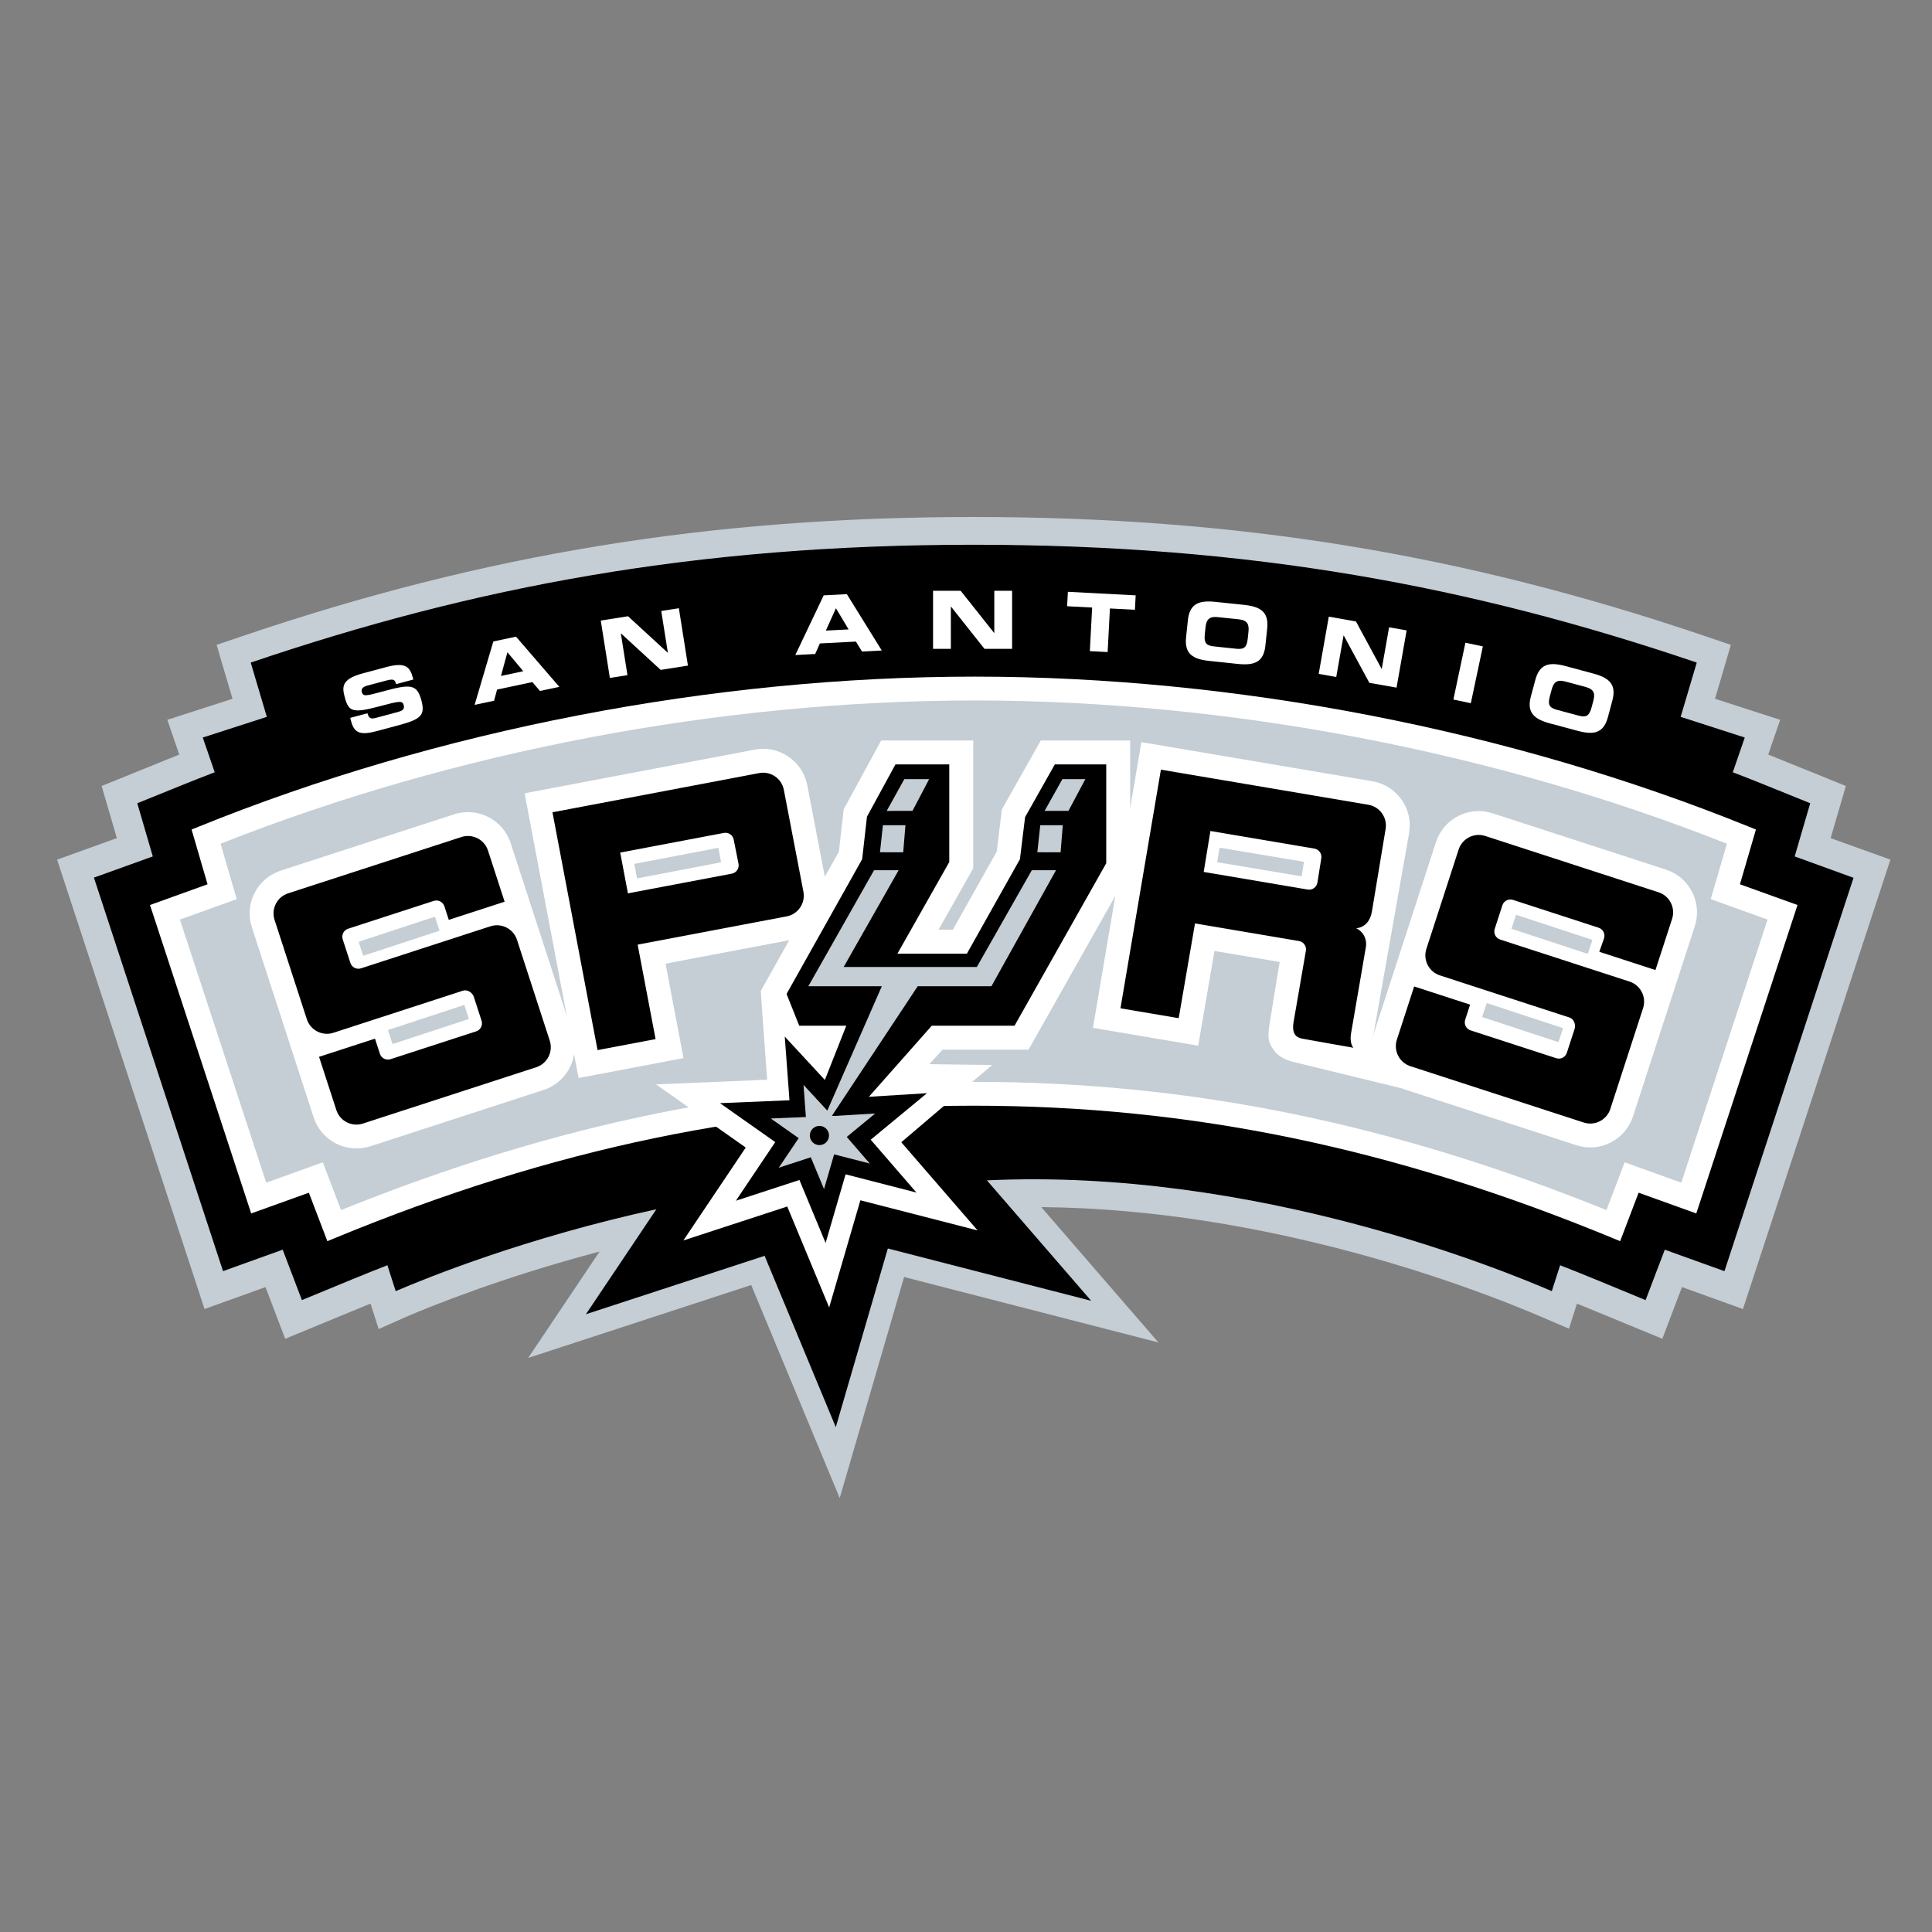<svg xmlns="http://www.w3.org/2000/svg" xmlns:xlink="http://www.w3.org/1999/xlink" id="Layer_2" width="400" height="400" x="0" y="0" enable-background="new 0 0 400 400" version="1.1" viewBox="0 0 400 400" xml:space="preserve"><rect x="0" y="0" width="400" height="400" fill="#808080" stroke="none"/><g><path fill="#C4CED4" fill-rule="evenodd" d="M379.014,173.523c1.231-4.228,3.149-10.793,3.149-10.793 l-14.219-5.76c-0.607-0.249-1.234-0.498-1.851-0.744l2.471-7.196l-13.491-4.356c1.061-3.579,1.684-5.698,1.704-5.778l1.578-5.384 l-5.317-1.805c-50.278-17.058-96.985-24.666-151.445-24.666c-54.441,0-101.143,7.608-151.424,24.666l-5.315,1.805l1.577,5.384 c0.024,0.08,0.645,2.199,1.708,5.778l-13.496,4.356l2.473,7.201c-0.616,0.246-1.237,0.487-1.85,0.739l-14.223,5.76 c0,0,1.917,6.566,3.151,10.793c-4.008,1.446-12.374,4.455-12.374,4.455l30.527,93.043c0,0,8.121-2.925,12.624-4.543 c1.838,4.833,4.075,10.699,4.075,10.699l16.135-6.651c0.517-0.215,1.024-0.409,1.538-0.622l1.674,5.261l5.906-2.616 c4.838-2.074,19.648-8.107,39.833-13.424c-7.169,10.68-14.78,22.02-14.78,22.02s42.024-13.737,46.176-15.094 c1.494,3.605,18.326,44.104,18.326,44.104s12.191-41.862,13.327-45.765c3.391,0.877,52.656,13.552,52.656,13.552 s-13.979-16.15-24.255-28.023c47.517,0.391,90.467,17.116,103.326,22.631l5.932,2.542l1.647-5.187 c0.516,0.213,1.023,0.407,1.542,0.622l16.137,6.653c0,0,2.229-5.868,4.07-10.701c4.502,1.618,12.623,4.543,12.623,4.543 l30.529-93.043C391.389,177.978,383.021,174.969,379.014,173.523" clip-rule="evenodd"/><path fill-rule="evenodd" d="M371.432,177.383c0.124-0.415,3.216-11.013,3.216-11.013l-9.033-3.658 c-2.314-0.94-4.651-1.853-6.998-2.755l2.471-7.187l-13.264-4.278c2.072-6.935,3.331-11.24,3.331-11.24 c-46.335-15.72-92.085-24.354-149.562-24.354c-57.476,0-103.203,8.634-149.54,24.354c0,0,1.258,4.31,3.33,11.24l-13.26,4.278 l2.471,7.187c-2.348,0.902-4.686,1.815-7.001,2.755l-9.033,3.658c0,0,3.093,10.6,3.214,11.013 c-0.735,0.262-12.19,4.389-12.19,4.389l26.663,81.26c0,0,11.834-4.258,12.349-4.44l3.974,10.431l10.247-4.227 c2.5-1.031,4.982-2.024,7.462-2.99c0.91,2.865,1.513,4.752,1.716,5.358c5.83-2.499,26.606-11.007,54.15-16.974 c-6.312,9.402-14.563,21.702-14.563,21.702s36.217-11.842,36.787-12.026c0.276,0.668,14.654,35.269,14.654,35.269 s10.501-36.06,10.717-36.789c0.904,0.232,41.855,10.77,41.855,10.77s-13.447-15.538-21.498-24.837 c55.72-2.705,107.27,18.661,117.119,22.886c0.203-0.606,0.806-2.493,1.719-5.358c2.477,0.966,4.962,1.959,7.458,2.99l10.246,4.227 l3.975-10.431c0.518,0.183,12.348,4.44,12.348,4.44l26.663-81.26C383.623,181.772,372.167,177.645,371.432,177.383" clip-rule="evenodd"/><path fill="none" stroke="#000" stroke-miterlimit="3.864" stroke-width=".225" d="M371.432,177.383 c0.124-0.415,3.216-11.013,3.216-11.013l-9.033-3.658c-2.314-0.94-4.651-1.853-6.998-2.755l2.471-7.187l-13.264-4.278 c2.072-6.935,3.331-11.24,3.331-11.24c-46.335-15.72-92.085-24.354-149.562-24.354c-57.476,0-103.203,8.634-149.54,24.354 c0,0,1.258,4.31,3.33,11.24l-13.26,4.278l2.471,7.187c-2.348,0.902-4.686,1.815-7.001,2.755l-9.033,3.658 c0,0,3.093,10.6,3.214,11.013c-0.735,0.262-12.19,4.389-12.19,4.389l26.663,81.26c0,0,11.834-4.258,12.349-4.44l3.974,10.431 l10.247-4.227c2.5-1.031,4.982-2.024,7.462-2.99c0.91,2.865,1.513,4.752,1.716,5.358c5.83-2.499,26.606-11.007,54.15-16.974 c-6.312,9.402-14.563,21.702-14.563,21.702s36.217-11.842,36.787-12.026c0.276,0.668,14.654,35.269,14.654,35.269 s10.501-36.06,10.717-36.789c0.904,0.232,41.855,10.77,41.855,10.77s-13.447-15.538-21.498-24.837 c55.72-2.705,107.27,18.661,117.119,22.886c0.203-0.606,0.806-2.493,1.719-5.358c2.477,0.966,4.962,1.959,7.458,2.99l10.246,4.227 l3.975-10.431c0.518,0.183,12.348,4.44,12.348,4.44l26.663-81.26C383.623,181.772,372.167,177.645,371.432,177.383z"/><path fill="#FFF" fill-rule="evenodd" d="M41.031,171.192L41.031,171.192c0,0-0.684,0.277-1.367,0.555 c0.643,2.206,3.306,11.333,3.306,11.333s-9.583,3.45-11.916,4.291c0.946,2.879,19.957,60.818,20.952,63.86 c2.43-0.875,11.942-4.295,11.942-4.295s2.961,7.763,3.827,10.036c0.773-0.322,1.552-0.641,1.552-0.641 c45.326-18.697,87.36-27.406,132.278-27.406s86.949,8.709,132.28,27.406c0,0,0.775,0.318,1.55,0.641 c0.865-2.273,3.824-10.036,3.824-10.036s9.514,3.422,11.94,4.295c0.995-3.042,20.008-60.981,20.956-63.86 c-2.335-0.841-11.92-4.291-11.92-4.291s2.664-9.126,3.308-11.333c-0.684-0.277-1.368-0.555-1.368-0.555 c-49.475-20.06-106.426-31.103-160.365-31.103C147.607,140.089,90.51,151.132,41.031,171.192" clip-rule="evenodd"/><path fill="#C4CED4" fill-rule="evenodd" d="M348.087,244.858c-3.414-1.229-11.719-4.218-11.719-4.218 s-2.647,6.948-3.766,9.895c-44.736-18.059-86.469-26.552-130.998-26.552c-44.528,0-86.263,8.493-130.996,26.552 c-1.119-2.946-3.769-9.895-3.769-9.895s-8.307,2.988-11.719,4.218c-1.801-5.488-16.164-49.262-17.873-54.468 c3.36-1.206,11.768-4.233,11.768-4.233s-2.406-8.245-3.345-11.468c48.255-19.125,103.562-29.66,156.136-29.66 c52.318,0,107.48,10.536,155.729,29.66c-0.94,3.224-3.347,11.468-3.347,11.468s8.408,3.027,11.767,4.233 C364.251,195.597,349.888,239.37,348.087,244.858" clip-rule="evenodd"/><path fill="#FFF" fill-rule="evenodd" d="M284.219,215.001l7.531-42.537c0-0.006,0.135-1.466,0.135-1.466 c0.017-1.961-0.576-3.848-1.728-5.465c-1.44-2.031-3.584-3.374-6.035-3.788l-47.819-8.097l-3.326,19.648 c0,0-6.376,37.634-6.697,39.511c2.681,0.453,19.121,3.239,21.797,3.692c0.472-2.767,3.37-19.617,3.37-19.617l13.501,2.285 l-0.28,1.655c0,0-1.861,11.282-1.948,12.01c-0.341,2.649,0.196,3.411,0.969,4.546c0.789,1.158,2.138,1.962,3.784,2.406 c-0.191-0.041,22.594,5.512,22.594,5.512L284.219,215.001z M269.478,181.432l-17.475-2.917l0.503-3.007l17.475,2.915 L269.478,181.432z" clip-rule="evenodd"/><path fill="#FFF" fill-rule="evenodd" d="M118.526,213.928l-12.789-39.358 c-1.586-4.878-6.851-7.561-11.731-5.976l0.013-0.006L58.124,180.25c-2.367,0.771-4.29,2.415-5.419,4.629 c-0.677,1.329-1.02,2.747-1.02,4.217c0,0.971,0.158,1.944,0.461,2.891l12.788,39.354c1.586,4.885,6.848,7.562,11.732,5.978 c0,0-0.119,0.051-0.182,0.074c0.301-0.112,2.963-0.979,36.063-11.731c3.845-1.253,6.433-4.815,6.433-8.86 C118.982,215.827,118.828,214.863,118.526,213.928 M75.198,197.883l-0.951-2.899l15.808-5.197l0.951,2.9L75.198,197.883z M81.272,216.156l-0.952-2.897l15.806-5.197l0.952,2.898L81.272,216.156z" clip-rule="evenodd"/><path fill="#FFF" fill-rule="evenodd" d="M171.195,183.705c0.005,0.027-4.054-21.102-4.054-21.102 c-0.464-2.439-1.847-4.549-3.902-5.949c-2.056-1.4-4.535-1.918-6.979-1.453c0,0-44.577,8.457-47.65,9.042 c0.422,2.221,9.041,47.702,9.041,47.702l1.218,6.428l0.916,4.82c0,0,19.056-3.613,21.726-4.124 c-0.523-2.759-3.713-19.554-3.713-19.554l25.985-4.929c2.444-0.466,4.561-1.852,5.962-3.903c1.112-1.641,1.671-3.543,1.611-5.505 L171.195,183.705z M131.899,181.861l-0.576-2.998l17.402-3.336l0.576,2.996L131.899,181.861z" clip-rule="evenodd"/><path fill="#FFF" fill-rule="evenodd" d="M157.516,205.146c0.064,1.523,1.31,18.401,1.31,18.401 s-20.309,0.845-23.006,0.959c2.202,1.551,18.578,13.08,18.578,13.08s-11.424,17.024-12.912,19.237 c2.527-0.823,21.504-7.03,21.504-7.03s7.679,18.483,8.681,20.896c0.732-2.513,6.461-22.183,6.461-22.183s21.424,5.514,24.271,6.241 c-1.91-2.209-15.802-18.258-15.802-18.258s16.849-14.365,18.825-15.997c-2.335-0.013-13.016-0.171-13.016-0.171l2.744-3h17.797 l21.045-37.295v-26.725h-18.506l-8.065,14.29c0,0-0.884,7.188-1.067,8.723c-0.764,1.35-7.034,12.523-9.081,16.169h-2.962 c3.114-5.504,7.185-12.706,7.185-12.706v-26.477h-19.057l-7.767,14.25c0,0-0.817,7.217-0.994,8.785 C172.886,177.754,157.516,205.146,157.516,205.146" clip-rule="evenodd"/><polygon fill-rule="evenodd" points="218.386 158.266 212.233 169.173 211.164 177.895 200.181 197.45 185.802 197.45 196.536 178.473 196.536 158.266 185.394 158.266 179.498 169.077 178.5 177.895 162.848 205.788 165.47 212.36 175.215 212.36 170.779 223.593 162.475 214.613 163.451 227.798 149.059 228.398 160.506 236.456 152.352 248.604 165.513 244.301 170.933 257.342 175.07 243.132 189.745 246.909 180.269 235.961 191.929 226.333 179.894 227.078 192.915 212.36 210.053 212.36 229.034 178.725 229.034 158.266" clip-rule="evenodd"/><path fill="#FFF" fill-rule="evenodd" d="M350.332,184.669c-1.132-2.219-3.06-3.862-5.422-4.63 l-35.88-11.659c-2.365-0.768-4.891-0.569-7.105,0.563c-2.216,1.129-3.859,3.053-4.627,5.417l-12.787,39.354 c-0.308,0.95-0.46,1.923-0.46,2.89c0,1.45,0.343,2.888,1.017,4.215c1.131,2.217,3.059,3.858,5.422,4.63l35.878,11.659 c2.365,0.769,4.888,0.567,7.104-0.562c2.214-1.126,3.86-3.05,4.627-5.419l12.789-39.354c0.308-0.948,0.459-1.921,0.459-2.889 C351.347,187.435,351.007,185.994,350.332,184.669 M322.663,215.764l-15.805-5.196l0.956-2.896l15.802,5.198L322.663,215.764z M328.739,197.492l-15.811-5.198l0.955-2.896l15.809,5.199L328.739,197.492z" clip-rule="evenodd"/><polygon fill="#C4CED4" fill-rule="evenodd" points="219.89 161.195 216.085 167.996 221.282 167.996 224.899 161.195" clip-rule="evenodd"/><polygon fill="none" stroke="#000" stroke-miterlimit="3.864" stroke-width=".225" points="219.89 161.195 216.085 167.996 221.282 167.996 224.899 161.195"/><polygon fill="#C4CED4" fill-rule="evenodd" points="192.559 161.195 187.161 161.198 183.391 168.003 188.991 167.992" clip-rule="evenodd"/><polygon fill="none" stroke="#000" stroke-miterlimit="3.864" stroke-width=".225" points="192.559 161.195 187.161 161.198 183.391 168.003 188.991 167.992"/><path fill="#C4CED4" fill-rule="evenodd" d="M202.178,200.089h-27.31l11.382-20.035h-5.35l-13.74,24.252 h15.239l-11.148,25.433l-5.026-5.436l0.503,6.858l-7.483,0.312l5.957,4.19l-4.241,6.312l6.842-2.232l2.821,6.778l2.152-7.387 l7.628,1.963l-4.928-5.691l6.064-5.007l-8.505,0.522l-0.592-0.002l17.619-26.613h15.266l13.503-24.252h-5.267L202.178,200.089z M169.652,236.968c-1.036,0-1.874-0.838-1.874-1.874c0-1.033,0.838-1.875,1.874-1.875c1.031,0,1.875,0.842,1.875,1.875 C171.526,236.13,170.683,236.968,169.652,236.968" clip-rule="evenodd"/><path fill="none" stroke="#000" stroke-miterlimit="3.864" stroke-width=".225" d="M202.178,200.089h-27.31l11.382-20.035 h-5.35l-13.74,24.252h15.239l-11.148,25.433l-5.026-5.436l0.503,6.858l-7.483,0.312l5.957,4.19l-4.241,6.312l6.842-2.232 l2.821,6.778l2.152-7.387l7.628,1.963l-4.928-5.691l6.064-5.007l-8.505,0.522l-0.592-0.002l17.619-26.613h15.266l13.503-24.252 h-5.267L202.178,200.089z M169.652,236.968c-1.036,0-1.874-0.838-1.874-1.874c0-1.033,0.838-1.875,1.874-1.875 c1.031,0,1.875,0.842,1.875,1.875C171.526,236.13,170.683,236.968,169.652,236.968z"/><polygon fill="#C4CED4" fill-rule="evenodd" points="187.582 170.739 182.695 170.739 182.063 176.563 187.107 176.574" clip-rule="evenodd"/><polygon fill="none" stroke="#000" stroke-miterlimit="3.864" stroke-width=".225" points="187.582 170.739 182.695 170.739 182.063 176.563 187.107 176.574"/><polygon fill="#C4CED4" fill-rule="evenodd" points="214.643 176.563 219.689 176.575 220.159 170.738 215.275 170.738" clip-rule="evenodd"/><polygon fill="none" stroke="#000" stroke-miterlimit="3.864" stroke-width=".225" points="214.643 176.563 219.689 176.575 220.159 170.738 215.275 170.738"/><path fill="#FFF" fill-rule="evenodd" d="M72.725,149.427c0.676,2.522,2.137,2.782,5.381,1.914l4.317-1.158 c4.736-1.267,5.656-2.066,4.817-5.194c-0.908-3.386-2.281-3.38-7.813-1.877c-3.817,1.038-4.257,1.122-4.53,0.111 c-0.169-0.627,0.308-1.047,1.107-1.262l3.95-1.056c1.637-0.44,1.828-0.112,2.055,0.74l3.564-0.957l-0.099-0.366 c-0.549-2.041-1.308-3.336-5.415-2.234l-4.975,1.331c-4.495,1.208-4.254,2.881-3.692,4.983c0.769,2.854,1.547,3.335,6.91,1.898 c4.59-1.23,5.026-1.276,5.294-0.267c0.242,0.902-0.51,1.186-1.261,1.389l-4.368,1.168c-1.025,0.279-1.549,0.314-1.895-0.916 l-3.564,0.953L72.725,149.427z" clip-rule="evenodd"/><path fill="#FFF" fill-rule="evenodd" d="M98.266,145.933l4.029-0.858l0.617-2.307l7.311-1.552l1.566,1.84 l4.013-0.853l-8.969-10.391l-4.694,0.997L98.266,145.933z M105.057,135.043l3.282,3.923l-4.618,0.981L105.057,135.043z" clip-rule="evenodd"/><polygon fill="#FFF" fill-rule="evenodd" points="126.265 140.359 129.91 139.785 128.542 131.156 128.572 131.145 136.788 138.696 142.43 137.803 140.55 125.923 136.905 126.498 138.273 135.13 138.239 135.134 130.029 127.587 124.384 128.48" clip-rule="evenodd"/><path fill="#FFF" fill-rule="evenodd" d="M164.661,135.618l4.113-0.217l0.97-2.182l7.463-0.389l1.26,2.063 l4.097-0.215l-7.233-11.667l-4.796,0.251L164.661,135.618z M173.07,125.926l2.628,4.388l-4.714,0.245L173.07,125.926z" clip-rule="evenodd"/><polygon fill="#FFF" fill-rule="evenodd" points="193.179 134.339 196.866 134.339 196.866 125.598 196.901 125.598 203.83 134.339 209.548 134.339 209.548 122.31 205.859 122.31 205.859 131.047 205.826 131.047 198.894 122.31 193.179 122.31" clip-rule="evenodd"/><polygon fill="#FFF" fill-rule="evenodd" points="220.937 125.514 226.116 125.784 225.639 134.811 229.325 135.002 229.798 125.977 234.973 126.249 235.13 123.262 221.093 122.527" clip-rule="evenodd"/><path fill="#FFF" fill-rule="evenodd" d="M245.564,131.956c-0.37,3.501,1.511,4.533,4.815,4.881 l5.885,0.621c3.303,0.344,5.354-0.271,5.722-3.778l0.374-3.57c0.37-3.501-1.51-4.535-4.812-4.883l-5.882-0.614 c-3.307-0.348-5.357,0.271-5.726,3.775L245.564,131.956 M249.587,129.92c0.155-1.485,0.615-2.358,2.549-2.153l4.297,0.45 c1.934,0.205,2.204,1.15,2.044,2.639l-0.135,1.288c-0.183,1.736-0.618,2.359-2.35,2.177l-4.689-0.493 c-1.74-0.183-2.036-0.881-1.852-2.619L249.587,129.92z" clip-rule="evenodd"/><polygon fill="#FFF" fill-rule="evenodd" points="273.023 139.523 276.655 140.162 278.173 131.557 278.204 131.563 283.511 141.372 289.141 142.366 291.23 130.517 287.597 129.879 286.078 138.486 286.044 138.479 280.738 128.668 275.112 127.675" clip-rule="evenodd"/><rect width="3.692" height="12.028" x="302.053" y="133.21" fill="#FFF" fill-rule="evenodd" clip-rule="evenodd" transform="matrix(-0.978 -0.207 0.207 -0.978 572.352 338.4)"/><path fill="#FFF" fill-rule="evenodd" d="M316.946,144.208c-0.91,3.403,0.784,4.717,3.994,5.577 l5.713,1.528c3.212,0.862,5.337,0.57,6.248-2.831l0.926-3.466c0.914-3.403-0.781-4.716-3.988-5.578l-5.717-1.531 c-3.211-0.86-5.334-0.569-6.242,2.834L316.946,144.208 M321.238,142.83c0.39-1.448,0.979-2.234,2.854-1.729l4.174,1.118 c1.876,0.502,1.994,1.48,1.607,2.924l-0.335,1.252c-0.452,1.684-0.977,2.232-2.661,1.779l-4.562-1.222 c-1.682-0.451-1.865-1.188-1.411-2.874L321.238,142.83z" clip-rule="evenodd"/><path fill-rule="evenodd" d="M82.727,209.373l-13.696,4.451c-2.293,0.745-4.757-0.511-5.503-2.807l-0.541-1.66 l-6.14-18.899c-0.745-2.294,0.51-4.762,2.805-5.502l35.88-11.66c2.294-0.746,4.758,0.509,5.503,2.802l3.442,10.593l-11.557,3.754 l-0.911-2.803c-0.297-0.916-1.283-1.419-2.201-1.121l-17.727,5.759c-0.92,0.301-1.421,1.282-1.123,2.201l1.587,4.883 c0.299,0.914,1.284,1.418,2.2,1.119l4.154-1.35l22.639-7.355c2.295-0.744,4.759,0.511,5.505,2.806l0.672,2.077l6.109,18.796 c0.745,2.296-0.51,4.757-2.802,5.502l-35.885,11.662c-2.292,0.743-4.757-0.511-5.501-2.805l-3.578-11.01l11.582-3.761l1.018,3.128 c0.299,0.917,1.282,1.419,2.198,1.122l17.732-5.762c0.916-0.299,1.416-1.283,1.118-2.202l-1.601-4.93 c-0.299-0.918-1.34-1.588-2.256-1.291L82.727,209.373z M324.94,210.665c0.913,0.297,1.363,1.453,1.062,2.371l-1.604,4.932 c-0.295,0.919-1.279,1.419-2.199,1.119l-17.729-5.761c-0.913-0.298-1.418-1.28-1.12-2.198l1.017-3.13l-11.58-3.763l-3.579,11.008 c-0.743,2.296,0.512,4.759,2.807,5.506l35.88,11.656c2.297,0.746,4.76-0.513,5.505-2.804l6.106-18.798l0.676-2.073 c0.744-2.297-0.512-4.76-2.807-5.506l-22.638-7.355l-4.154-1.351c-0.919-0.298-1.418-1.285-1.118-2.201l1.584-4.881 c0.297-0.918,1.284-1.419,2.202-1.122l17.725,5.759c0.919,0.3,1.421,1.283,1.122,2.205l-0.98,2.78l11.628,3.777l3.442-10.592 c0.744-2.296-0.513-4.762-2.807-5.503l-35.879-11.661c-2.296-0.745-4.759,0.51-5.507,2.804l-6.137,18.902l-0.54,1.662 c-0.748,2.291,0.508,4.756,2.803,5.499l13.694,4.454L324.94,210.665z M249.214,180.526l21.528,3.646 c0.954,0.16,1.853-0.48,2.015-1.432l0.801-5.034c0.159-0.954-0.479-1.854-1.432-2.017l-21.525-3.644L249.214,180.526 M286.874,171.654c0.401-2.377-1.195-4.63-3.574-5.035l-42.947-7.273l-8.373,49.414l12.059,2.042l3.374-19.616l15.552,2.633 l5.973,1.011c0.951,0.161,1.591,1.062,1.434,2.012l-2.554,14.777c-0.527,3.12,1.263,3.315,2.048,3.469 c0.871,0.174,10.342,1.839,10.342,1.839c-0.287-0.301-0.868-1.364-0.397-3.501l2.982-17.354c0.256-1.717-0.569-3.204-1.996-3.884 c2.021-0.215,2.948-1.793,3.238-3.439l0.253-1.506L286.874,171.654z M130.006,184.962l21.508-4.08 c0.948-0.182,1.57-1.096,1.39-2.042l-0.999-5.002c-0.181-0.948-1.095-1.569-2.043-1.389l-21.455,4.069L130.006,184.962 M135.731,215.138l-12.015,2.278l-9.333-49.24l42.797-8.118c2.372-0.452,4.658,1.106,5.107,3.477l4.054,21.091 c0.448,2.371-1.107,4.657-3.478,5.104l-30.843,5.85L135.731,215.138z" clip-rule="evenodd"/></g></svg>